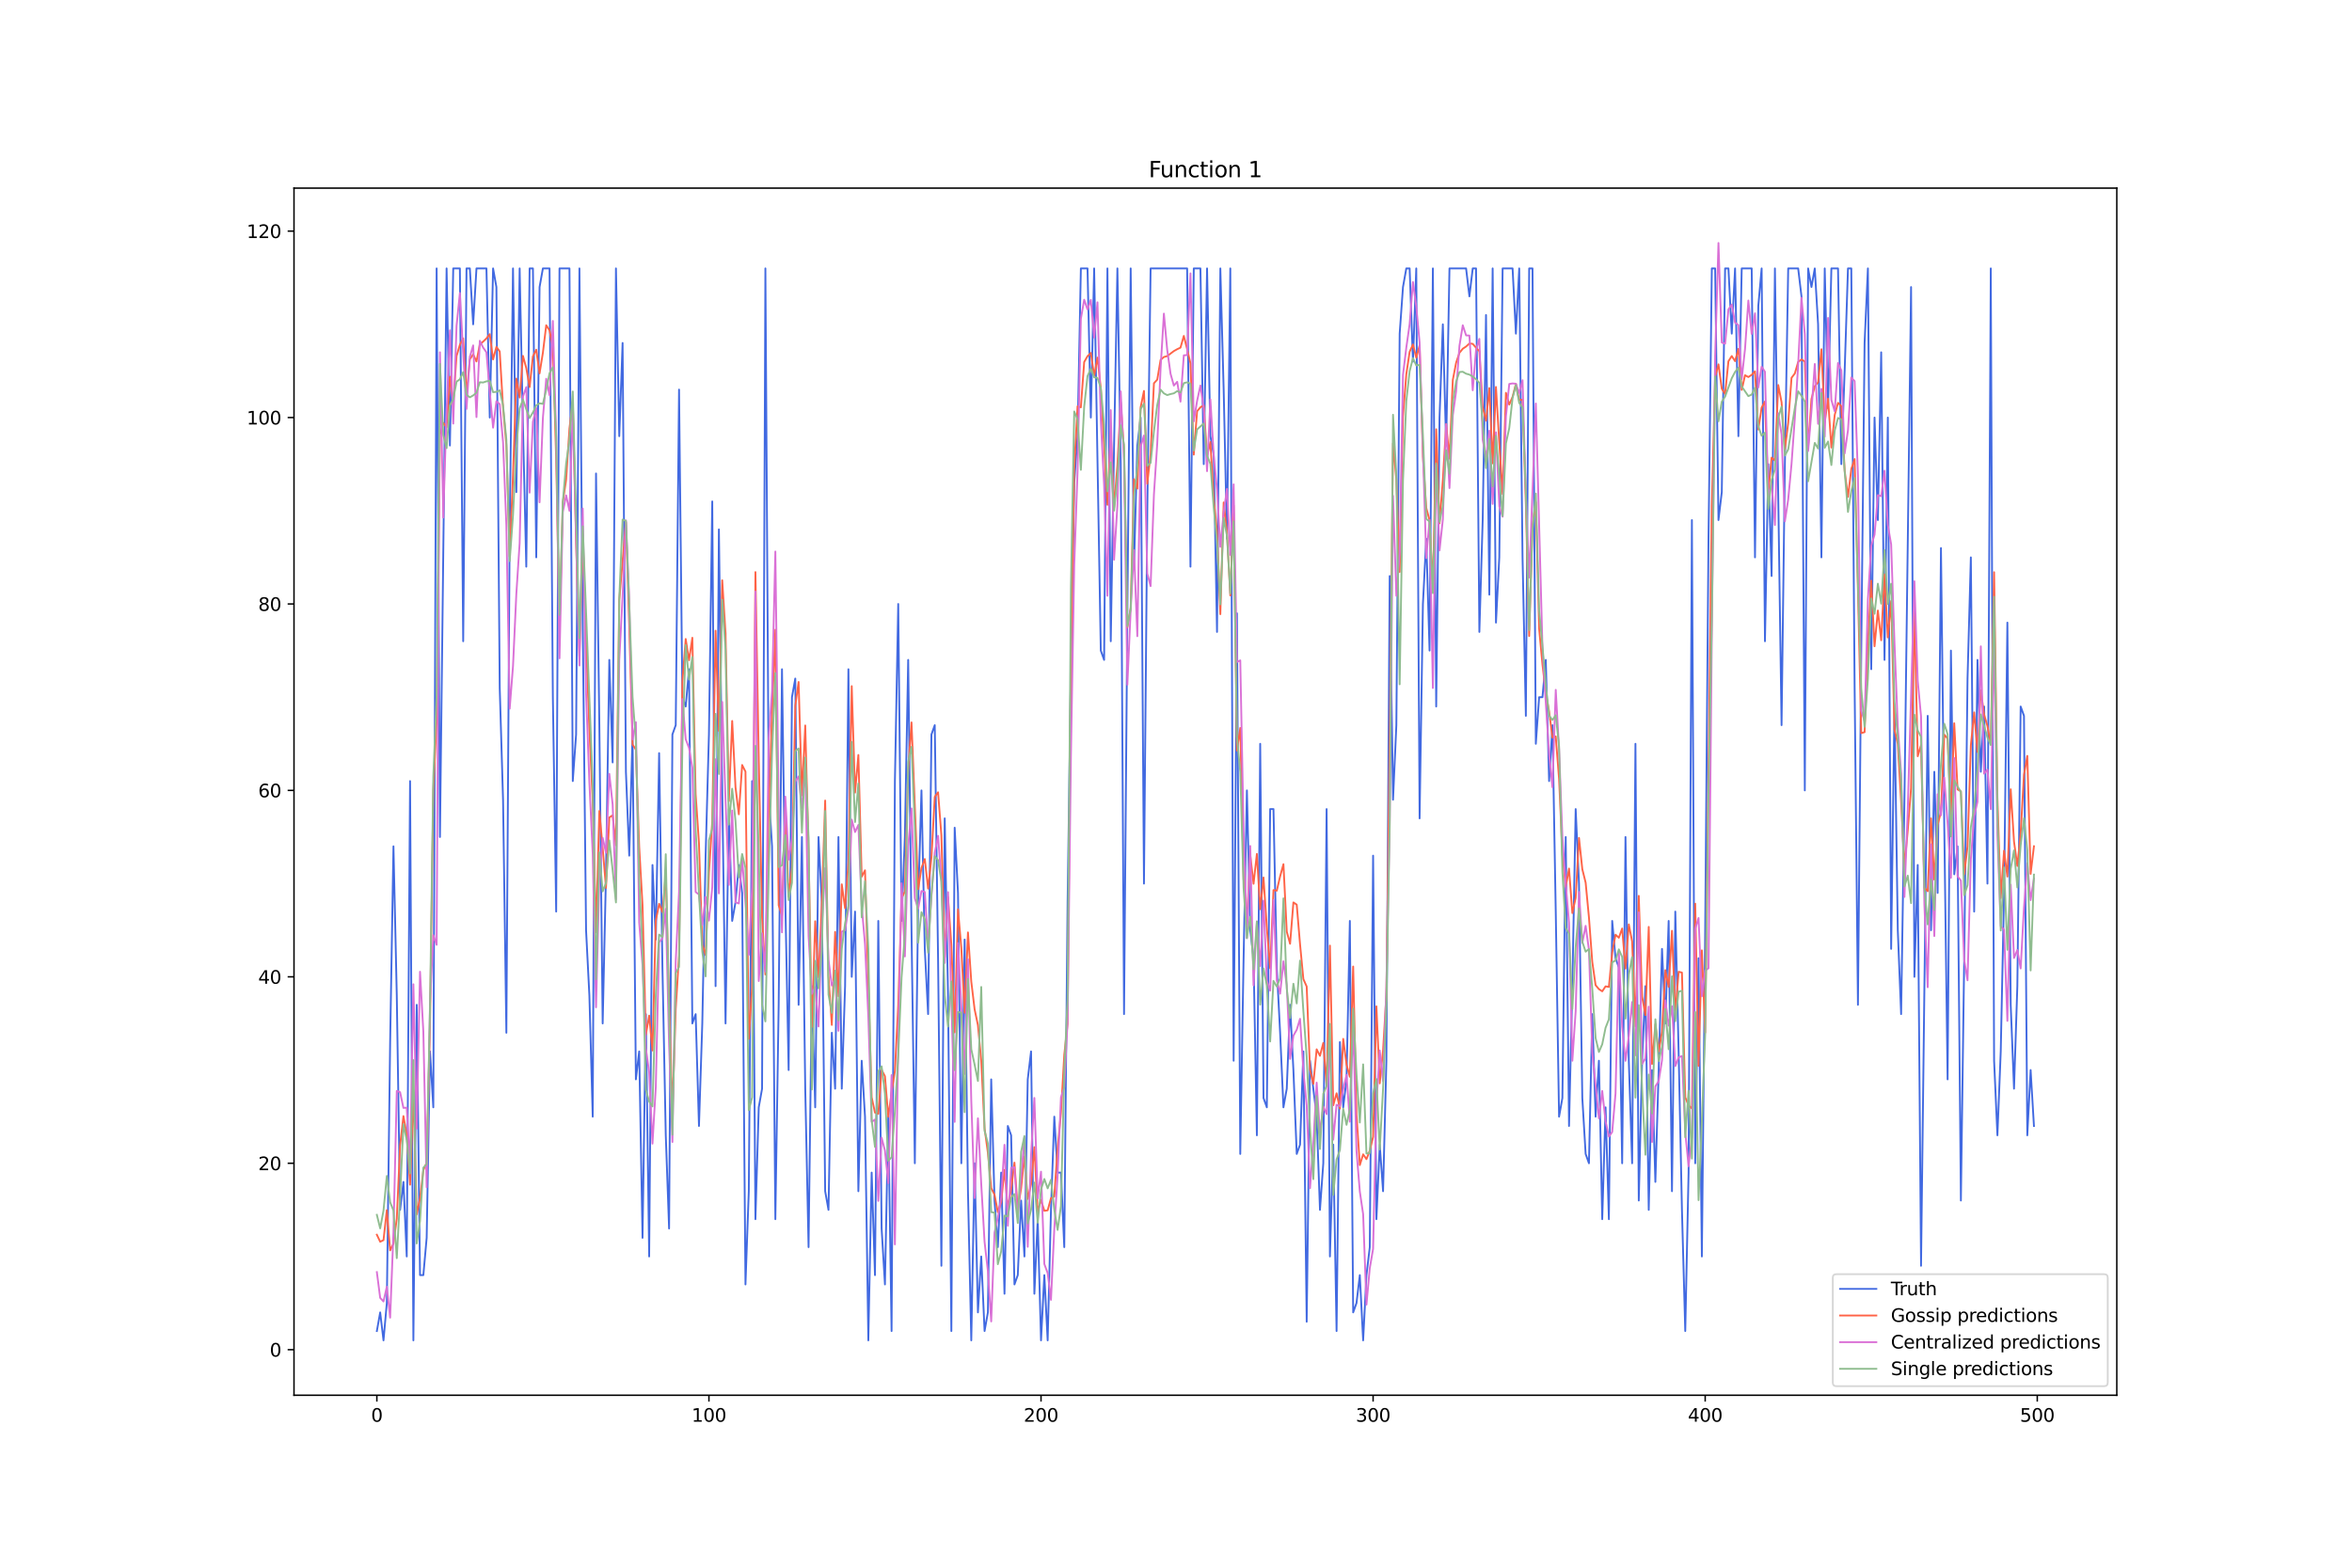 <?xml version="1.0" encoding="utf-8" standalone="no"?>
<!DOCTYPE svg PUBLIC "-//W3C//DTD SVG 1.1//EN"
  "http://www.w3.org/Graphics/SVG/1.1/DTD/svg11.dtd">
<svg xmlns:xlink="http://www.w3.org/1999/xlink" width="1296pt" height="864pt" viewBox="0 0 1296 864" xmlns="http://www.w3.org/2000/svg" version="1.1">
 <defs>
  <style type="text/css">*{stroke-linejoin: round; stroke-linecap: butt}</style>
 </defs>
 <g id="figure_1">
  <g id="patch_1">
   <path d="M 0 864 
L 1296 864 
L 1296 0 
L 0 0 
z
" style="fill: #ffffff"/>
  </g>
  <g id="axes_1">
   <g id="patch_2">
    <path d="M 162 768.96 
L 1166.4 768.96 
L 1166.4 103.68 
L 162 103.68 
z
" style="fill: #ffffff"/>
   </g>
   <g id="matplotlib.axis_1">
    <g id="xtick_1">
     <g id="line2d_1">
      <defs>
       <path id="m70547708a4" d="M 0 0 
L 0 3.5 
" style="stroke: #000000; stroke-width: 0.8"/>
      </defs>
      <g>
       <use xlink:href="#m70547708a4" x="207.655" y="768.96" style="stroke: #000000; stroke-width: 0.8"/>
      </g>
     </g>
     <g id="text_1">
      <!-- 0 -->
      <g transform="translate(204.473 783.558) scale(0.1 -0.1)">
       <defs>
        <path id="DejaVuSans-30" d="M 2034 4250 
Q 1547 4250 1301 3770 
Q 1056 3291 1056 2328 
Q 1056 1369 1301 889 
Q 1547 409 2034 409 
Q 2525 409 2770 889 
Q 3016 1369 3016 2328 
Q 3016 3291 2770 3770 
Q 2525 4250 2034 4250 
z
M 2034 4750 
Q 2819 4750 3233 4129 
Q 3647 3509 3647 2328 
Q 3647 1150 3233 529 
Q 2819 -91 2034 -91 
Q 1250 -91 836 529 
Q 422 1150 422 2328 
Q 422 3509 836 4129 
Q 1250 4750 2034 4750 
z
" transform="scale(0.016)"/>
       </defs>
       <use xlink:href="#DejaVuSans-30"/>
      </g>
     </g>
    </g>
    <g id="xtick_2">
     <g id="line2d_2">
      <g>
       <use xlink:href="#m70547708a4" x="390.639" y="768.96" style="stroke: #000000; stroke-width: 0.8"/>
      </g>
     </g>
     <g id="text_2">
      <!-- 100 -->
      <g transform="translate(381.095 783.558) scale(0.1 -0.1)">
       <defs>
        <path id="DejaVuSans-31" d="M 794 531 
L 1825 531 
L 1825 4091 
L 703 3866 
L 703 4441 
L 1819 4666 
L 2450 4666 
L 2450 531 
L 3481 531 
L 3481 0 
L 794 0 
L 794 531 
z
" transform="scale(0.016)"/>
       </defs>
       <use xlink:href="#DejaVuSans-31"/>
       <use xlink:href="#DejaVuSans-30" x="63.623"/>
       <use xlink:href="#DejaVuSans-30" x="127.246"/>
      </g>
     </g>
    </g>
    <g id="xtick_3">
     <g id="line2d_3">
      <g>
       <use xlink:href="#m70547708a4" x="573.623" y="768.96" style="stroke: #000000; stroke-width: 0.8"/>
      </g>
     </g>
     <g id="text_3">
      <!-- 200 -->
      <g transform="translate(564.079 783.558) scale(0.1 -0.1)">
       <defs>
        <path id="DejaVuSans-32" d="M 1228 531 
L 3431 531 
L 3431 0 
L 469 0 
L 469 531 
Q 828 903 1448 1529 
Q 2069 2156 2228 2338 
Q 2531 2678 2651 2914 
Q 2772 3150 2772 3378 
Q 2772 3750 2511 3984 
Q 2250 4219 1831 4219 
Q 1534 4219 1204 4116 
Q 875 4013 500 3803 
L 500 4441 
Q 881 4594 1212 4672 
Q 1544 4750 1819 4750 
Q 2544 4750 2975 4387 
Q 3406 4025 3406 3419 
Q 3406 3131 3298 2873 
Q 3191 2616 2906 2266 
Q 2828 2175 2409 1742 
Q 1991 1309 1228 531 
z
" transform="scale(0.016)"/>
       </defs>
       <use xlink:href="#DejaVuSans-32"/>
       <use xlink:href="#DejaVuSans-30" x="63.623"/>
       <use xlink:href="#DejaVuSans-30" x="127.246"/>
      </g>
     </g>
    </g>
    <g id="xtick_4">
     <g id="line2d_4">
      <g>
       <use xlink:href="#m70547708a4" x="756.607" y="768.96" style="stroke: #000000; stroke-width: 0.8"/>
      </g>
     </g>
     <g id="text_4">
      <!-- 300 -->
      <g transform="translate(747.063 783.558) scale(0.1 -0.1)">
       <defs>
        <path id="DejaVuSans-33" d="M 2597 2516 
Q 3050 2419 3304 2112 
Q 3559 1806 3559 1356 
Q 3559 666 3084 287 
Q 2609 -91 1734 -91 
Q 1441 -91 1130 -33 
Q 819 25 488 141 
L 488 750 
Q 750 597 1062 519 
Q 1375 441 1716 441 
Q 2309 441 2620 675 
Q 2931 909 2931 1356 
Q 2931 1769 2642 2001 
Q 2353 2234 1838 2234 
L 1294 2234 
L 1294 2753 
L 1863 2753 
Q 2328 2753 2575 2939 
Q 2822 3125 2822 3475 
Q 2822 3834 2567 4026 
Q 2313 4219 1838 4219 
Q 1578 4219 1281 4162 
Q 984 4106 628 3988 
L 628 4550 
Q 988 4650 1302 4700 
Q 1616 4750 1894 4750 
Q 2613 4750 3031 4423 
Q 3450 4097 3450 3541 
Q 3450 3153 3228 2886 
Q 3006 2619 2597 2516 
z
" transform="scale(0.016)"/>
       </defs>
       <use xlink:href="#DejaVuSans-33"/>
       <use xlink:href="#DejaVuSans-30" x="63.623"/>
       <use xlink:href="#DejaVuSans-30" x="127.246"/>
      </g>
     </g>
    </g>
    <g id="xtick_5">
     <g id="line2d_5">
      <g>
       <use xlink:href="#m70547708a4" x="939.591" y="768.96" style="stroke: #000000; stroke-width: 0.8"/>
      </g>
     </g>
     <g id="text_5">
      <!-- 400 -->
      <g transform="translate(930.047 783.558) scale(0.1 -0.1)">
       <defs>
        <path id="DejaVuSans-34" d="M 2419 4116 
L 825 1625 
L 2419 1625 
L 2419 4116 
z
M 2253 4666 
L 3047 4666 
L 3047 1625 
L 3713 1625 
L 3713 1100 
L 3047 1100 
L 3047 0 
L 2419 0 
L 2419 1100 
L 313 1100 
L 313 1709 
L 2253 4666 
z
" transform="scale(0.016)"/>
       </defs>
       <use xlink:href="#DejaVuSans-34"/>
       <use xlink:href="#DejaVuSans-30" x="63.623"/>
       <use xlink:href="#DejaVuSans-30" x="127.246"/>
      </g>
     </g>
    </g>
    <g id="xtick_6">
     <g id="line2d_6">
      <g>
       <use xlink:href="#m70547708a4" x="1122.575" y="768.96" style="stroke: #000000; stroke-width: 0.8"/>
      </g>
     </g>
     <g id="text_6">
      <!-- 500 -->
      <g transform="translate(1113.032 783.558) scale(0.1 -0.1)">
       <defs>
        <path id="DejaVuSans-35" d="M 691 4666 
L 3169 4666 
L 3169 4134 
L 1269 4134 
L 1269 2991 
Q 1406 3038 1543 3061 
Q 1681 3084 1819 3084 
Q 2600 3084 3056 2656 
Q 3513 2228 3513 1497 
Q 3513 744 3044 326 
Q 2575 -91 1722 -91 
Q 1428 -91 1123 -41 
Q 819 9 494 109 
L 494 744 
Q 775 591 1075 516 
Q 1375 441 1709 441 
Q 2250 441 2565 725 
Q 2881 1009 2881 1497 
Q 2881 1984 2565 2268 
Q 2250 2553 1709 2553 
Q 1456 2553 1204 2497 
Q 953 2441 691 2322 
L 691 4666 
z
" transform="scale(0.016)"/>
       </defs>
       <use xlink:href="#DejaVuSans-35"/>
       <use xlink:href="#DejaVuSans-30" x="63.623"/>
       <use xlink:href="#DejaVuSans-30" x="127.246"/>
      </g>
     </g>
    </g>
   </g>
   <g id="matplotlib.axis_2">
    <g id="ytick_1">
     <g id="line2d_7">
      <defs>
       <path id="mb4bf81402f" d="M 0 0 
L -3.5 0 
" style="stroke: #000000; stroke-width: 0.8"/>
      </defs>
      <g>
       <use xlink:href="#mb4bf81402f" x="162" y="743.857" style="stroke: #000000; stroke-width: 0.8"/>
      </g>
     </g>
     <g id="text_7">
      <!-- 0 -->
      <g transform="translate(148.637 747.657) scale(0.1 -0.1)">
       <use xlink:href="#DejaVuSans-30"/>
      </g>
     </g>
    </g>
    <g id="ytick_2">
     <g id="line2d_8">
      <g>
       <use xlink:href="#mb4bf81402f" x="162" y="641.111" style="stroke: #000000; stroke-width: 0.8"/>
      </g>
     </g>
     <g id="text_8">
      <!-- 20 -->
      <g transform="translate(142.275 644.91) scale(0.1 -0.1)">
       <use xlink:href="#DejaVuSans-32"/>
       <use xlink:href="#DejaVuSans-30" x="63.623"/>
      </g>
     </g>
    </g>
    <g id="ytick_3">
     <g id="line2d_9">
      <g>
       <use xlink:href="#mb4bf81402f" x="162" y="538.364" style="stroke: #000000; stroke-width: 0.8"/>
      </g>
     </g>
     <g id="text_9">
      <!-- 40 -->
      <g transform="translate(142.275 542.163) scale(0.1 -0.1)">
       <use xlink:href="#DejaVuSans-34"/>
       <use xlink:href="#DejaVuSans-30" x="63.623"/>
      </g>
     </g>
    </g>
    <g id="ytick_4">
     <g id="line2d_10">
      <g>
       <use xlink:href="#mb4bf81402f" x="162" y="435.617" style="stroke: #000000; stroke-width: 0.8"/>
      </g>
     </g>
     <g id="text_10">
      <!-- 60 -->
      <g transform="translate(142.275 439.416) scale(0.1 -0.1)">
       <defs>
        <path id="DejaVuSans-36" d="M 2113 2584 
Q 1688 2584 1439 2293 
Q 1191 2003 1191 1497 
Q 1191 994 1439 701 
Q 1688 409 2113 409 
Q 2538 409 2786 701 
Q 3034 994 3034 1497 
Q 3034 2003 2786 2293 
Q 2538 2584 2113 2584 
z
M 3366 4563 
L 3366 3988 
Q 3128 4100 2886 4159 
Q 2644 4219 2406 4219 
Q 1781 4219 1451 3797 
Q 1122 3375 1075 2522 
Q 1259 2794 1537 2939 
Q 1816 3084 2150 3084 
Q 2853 3084 3261 2657 
Q 3669 2231 3669 1497 
Q 3669 778 3244 343 
Q 2819 -91 2113 -91 
Q 1303 -91 875 529 
Q 447 1150 447 2328 
Q 447 3434 972 4092 
Q 1497 4750 2381 4750 
Q 2619 4750 2861 4703 
Q 3103 4656 3366 4563 
z
" transform="scale(0.016)"/>
       </defs>
       <use xlink:href="#DejaVuSans-36"/>
       <use xlink:href="#DejaVuSans-30" x="63.623"/>
      </g>
     </g>
    </g>
    <g id="ytick_5">
     <g id="line2d_11">
      <g>
       <use xlink:href="#mb4bf81402f" x="162" y="332.87" style="stroke: #000000; stroke-width: 0.8"/>
      </g>
     </g>
     <g id="text_11">
      <!-- 80 -->
      <g transform="translate(142.275 336.67) scale(0.1 -0.1)">
       <defs>
        <path id="DejaVuSans-38" d="M 2034 2216 
Q 1584 2216 1326 1975 
Q 1069 1734 1069 1313 
Q 1069 891 1326 650 
Q 1584 409 2034 409 
Q 2484 409 2743 651 
Q 3003 894 3003 1313 
Q 3003 1734 2745 1975 
Q 2488 2216 2034 2216 
z
M 1403 2484 
Q 997 2584 770 2862 
Q 544 3141 544 3541 
Q 544 4100 942 4425 
Q 1341 4750 2034 4750 
Q 2731 4750 3128 4425 
Q 3525 4100 3525 3541 
Q 3525 3141 3298 2862 
Q 3072 2584 2669 2484 
Q 3125 2378 3379 2068 
Q 3634 1759 3634 1313 
Q 3634 634 3220 271 
Q 2806 -91 2034 -91 
Q 1263 -91 848 271 
Q 434 634 434 1313 
Q 434 1759 690 2068 
Q 947 2378 1403 2484 
z
M 1172 3481 
Q 1172 3119 1398 2916 
Q 1625 2713 2034 2713 
Q 2441 2713 2670 2916 
Q 2900 3119 2900 3481 
Q 2900 3844 2670 4047 
Q 2441 4250 2034 4250 
Q 1625 4250 1398 4047 
Q 1172 3844 1172 3481 
z
" transform="scale(0.016)"/>
       </defs>
       <use xlink:href="#DejaVuSans-38"/>
       <use xlink:href="#DejaVuSans-30" x="63.623"/>
      </g>
     </g>
    </g>
    <g id="ytick_6">
     <g id="line2d_12">
      <g>
       <use xlink:href="#mb4bf81402f" x="162" y="230.124" style="stroke: #000000; stroke-width: 0.8"/>
      </g>
     </g>
     <g id="text_12">
      <!-- 100 -->
      <g transform="translate(135.912 233.923) scale(0.1 -0.1)">
       <use xlink:href="#DejaVuSans-31"/>
       <use xlink:href="#DejaVuSans-30" x="63.623"/>
       <use xlink:href="#DejaVuSans-30" x="127.246"/>
      </g>
     </g>
    </g>
    <g id="ytick_7">
     <g id="line2d_13">
      <g>
       <use xlink:href="#mb4bf81402f" x="162" y="127.377" style="stroke: #000000; stroke-width: 0.8"/>
      </g>
     </g>
     <g id="text_13">
      <!-- 120 -->
      <g transform="translate(135.912 131.176) scale(0.1 -0.1)">
       <use xlink:href="#DejaVuSans-31"/>
       <use xlink:href="#DejaVuSans-32" x="63.623"/>
       <use xlink:href="#DejaVuSans-30" x="127.246"/>
      </g>
     </g>
    </g>
   </g>
   <g id="line2d_14">
    <path d="M 207.655 733.583 
L 209.484 723.308 
L 211.314 738.72 
L 213.144 718.171 
L 214.974 574.325 
L 216.804 466.441 
L 218.634 548.639 
L 220.463 666.797 
L 222.293 651.385 
L 224.123 692.484 
L 225.953 430.48 
L 227.783 738.72 
L 229.613 553.776 
L 231.442 702.759 
L 233.272 702.759 
L 235.102 682.209 
L 236.932 579.463 
L 238.762 610.287 
L 240.592 147.926 
L 242.422 461.304 
L 246.081 147.926 
L 247.911 245.536 
L 249.741 147.926 
L 253.401 147.926 
L 255.23 353.42 
L 257.06 147.926 
L 258.89 147.926 
L 260.72 178.75 
L 262.55 147.926 
L 268.039 147.926 
L 269.869 230.124 
L 271.699 147.926 
L 273.529 158.201 
L 275.359 379.106 
L 277.189 440.754 
L 279.018 569.188 
L 280.848 291.772 
L 282.678 147.926 
L 284.508 271.222 
L 286.338 147.926 
L 288.168 235.261 
L 289.997 312.321 
L 291.827 147.926 
L 293.657 147.926 
L 295.487 307.184 
L 297.317 158.201 
L 299.147 147.926 
L 302.806 147.926 
L 304.636 384.244 
L 306.466 502.402 
L 308.296 147.926 
L 313.785 147.926 
L 315.615 430.48 
L 317.445 404.793 
L 319.275 147.926 
L 321.105 343.145 
L 322.935 512.677 
L 324.764 548.639 
L 326.594 615.424 
L 328.424 260.948 
L 330.254 399.656 
L 332.084 564.051 
L 333.914 481.853 
L 335.743 363.694 
L 337.573 420.205 
L 339.403 147.926 
L 341.233 240.398 
L 343.063 189.025 
L 344.893 425.342 
L 346.723 471.578 
L 348.552 404.793 
L 350.382 594.875 
L 352.212 579.463 
L 354.042 682.209 
L 355.872 558.913 
L 357.702 692.484 
L 359.531 476.716 
L 361.361 517.814 
L 363.191 415.068 
L 365.021 533.227 
L 366.851 625.699 
L 368.681 677.072 
L 370.51 404.793 
L 372.34 399.656 
L 374.17 214.712 
L 376 384.244 
L 377.83 389.381 
L 379.66 368.832 
L 381.489 564.051 
L 383.319 558.913 
L 385.149 620.561 
L 386.979 564.051 
L 388.809 471.578 
L 390.639 404.793 
L 392.469 276.36 
L 394.298 543.501 
L 396.128 291.772 
L 397.958 435.617 
L 399.788 564.051 
L 401.618 445.892 
L 403.448 507.54 
L 405.277 497.265 
L 407.107 476.716 
L 408.937 492.128 
L 410.767 707.896 
L 412.597 656.523 
L 414.427 430.48 
L 416.256 671.935 
L 418.086 610.287 
L 419.916 600.012 
L 421.746 147.926 
L 423.576 435.617 
L 425.406 466.441 
L 427.236 671.935 
L 429.065 553.776 
L 430.895 368.832 
L 432.725 497.265 
L 434.555 589.737 
L 436.385 384.244 
L 438.215 373.969 
L 440.044 553.776 
L 441.874 461.304 
L 443.704 600.012 
L 445.534 687.347 
L 447.364 543.501 
L 449.194 610.287 
L 451.023 461.304 
L 452.853 497.265 
L 454.683 656.523 
L 456.513 666.797 
L 458.343 569.188 
L 460.173 600.012 
L 462.003 461.304 
L 463.832 600.012 
L 465.662 543.501 
L 467.492 368.832 
L 469.322 538.364 
L 471.152 502.402 
L 472.982 656.523 
L 474.811 584.6 
L 476.641 615.424 
L 478.471 738.72 
L 480.301 646.248 
L 482.131 702.759 
L 483.961 507.54 
L 485.79 677.072 
L 487.62 707.896 
L 489.45 615.424 
L 491.28 733.583 
L 493.11 430.48 
L 494.94 332.87 
L 496.77 507.54 
L 498.599 461.304 
L 500.429 363.694 
L 502.259 512.677 
L 504.089 641.111 
L 505.919 497.265 
L 507.749 435.617 
L 509.578 522.952 
L 511.408 558.913 
L 513.238 404.793 
L 515.068 399.656 
L 516.898 528.089 
L 518.728 697.621 
L 520.557 451.029 
L 522.387 548.639 
L 524.217 733.583 
L 526.047 456.166 
L 527.877 492.128 
L 529.707 641.111 
L 531.536 517.814 
L 533.366 656.523 
L 535.196 738.72 
L 537.026 641.111 
L 538.856 723.308 
L 540.686 692.484 
L 542.516 733.583 
L 544.345 723.308 
L 546.175 594.875 
L 548.005 661.66 
L 549.835 687.347 
L 551.665 646.248 
L 553.495 713.033 
L 555.324 620.561 
L 557.154 625.699 
L 558.984 707.896 
L 560.814 702.759 
L 562.644 661.66 
L 564.474 692.484 
L 566.303 594.875 
L 568.133 579.463 
L 569.963 713.033 
L 571.793 671.935 
L 573.623 738.72 
L 575.453 702.759 
L 577.283 738.72 
L 579.112 666.797 
L 580.942 615.424 
L 582.772 646.248 
L 584.602 646.248 
L 586.432 687.347 
L 588.262 497.265 
L 590.091 368.832 
L 591.921 266.085 
L 593.751 240.398 
L 595.581 147.926 
L 599.241 147.926 
L 601.07 230.124 
L 602.9 147.926 
L 606.56 358.557 
L 608.39 363.694 
L 610.22 147.926 
L 612.05 353.42 
L 613.879 245.536 
L 615.709 147.926 
L 617.539 255.81 
L 619.369 558.913 
L 621.199 338.008 
L 623.029 147.926 
L 624.858 312.321 
L 626.688 245.536 
L 628.518 230.124 
L 630.348 486.99 
L 632.178 281.497 
L 634.008 147.926 
L 654.136 147.926 
L 655.966 312.321 
L 657.796 147.926 
L 661.455 147.926 
L 663.285 255.81 
L 665.115 147.926 
L 666.945 240.398 
L 668.775 250.673 
L 670.604 348.282 
L 672.434 147.926 
L 674.264 214.712 
L 676.094 296.909 
L 677.924 147.926 
L 679.754 584.6 
L 681.583 338.008 
L 683.413 635.973 
L 685.243 528.089 
L 687.073 435.617 
L 688.903 512.677 
L 690.733 528.089 
L 692.563 625.699 
L 694.392 409.93 
L 696.222 605.149 
L 698.052 610.287 
L 699.882 445.892 
L 701.712 445.892 
L 703.542 533.227 
L 705.371 569.188 
L 707.201 610.287 
L 709.031 600.012 
L 710.861 553.776 
L 712.691 589.737 
L 714.521 635.973 
L 716.35 630.836 
L 718.18 579.463 
L 720.01 728.445 
L 721.84 584.6 
L 725.5 615.424 
L 727.33 666.797 
L 729.159 641.111 
L 730.989 445.892 
L 732.819 692.484 
L 734.649 630.836 
L 736.479 733.583 
L 738.309 574.325 
L 740.138 610.287 
L 741.968 594.875 
L 743.798 507.54 
L 745.628 723.308 
L 747.458 718.171 
L 749.288 702.759 
L 751.117 738.72 
L 752.947 702.759 
L 754.777 687.347 
L 756.607 471.578 
L 758.437 671.935 
L 760.267 630.836 
L 762.097 656.523 
L 763.926 584.6 
L 765.756 317.458 
L 767.586 440.754 
L 769.416 399.656 
L 771.246 183.888 
L 773.076 158.201 
L 774.905 147.926 
L 776.735 147.926 
L 778.565 199.3 
L 780.395 147.926 
L 782.225 451.029 
L 784.055 332.87 
L 785.884 296.909 
L 787.714 358.557 
L 789.544 147.926 
L 791.374 389.381 
L 793.204 230.124 
L 795.034 178.75 
L 796.864 245.536 
L 798.693 147.926 
L 807.843 147.926 
L 809.672 163.338 
L 811.502 147.926 
L 813.332 147.926 
L 815.162 348.282 
L 816.992 286.634 
L 818.822 173.613 
L 820.651 327.733 
L 822.481 147.926 
L 824.311 343.145 
L 826.141 307.184 
L 827.971 147.926 
L 833.46 147.926 
L 835.29 183.888 
L 837.12 147.926 
L 838.95 307.184 
L 840.78 394.518 
L 842.61 147.926 
L 844.439 147.926 
L 846.269 409.93 
L 848.099 384.244 
L 849.929 384.244 
L 851.759 363.694 
L 853.589 430.48 
L 855.418 399.656 
L 857.248 502.402 
L 859.078 615.424 
L 860.908 605.149 
L 862.738 461.304 
L 864.568 620.561 
L 866.397 543.501 
L 868.227 445.892 
L 870.057 486.99 
L 871.887 605.149 
L 873.717 635.973 
L 875.547 641.111 
L 877.377 558.913 
L 879.206 615.424 
L 881.036 584.6 
L 882.866 671.935 
L 884.696 610.287 
L 886.526 671.935 
L 888.356 507.54 
L 890.185 528.089 
L 892.015 533.227 
L 893.845 641.111 
L 895.675 461.304 
L 897.505 584.6 
L 899.335 641.111 
L 901.164 409.93 
L 902.994 661.66 
L 904.824 584.6 
L 906.654 543.501 
L 908.484 666.797 
L 910.314 589.737 
L 912.144 651.385 
L 913.973 589.737 
L 915.803 522.952 
L 917.633 564.051 
L 919.463 507.54 
L 921.293 656.523 
L 923.123 502.402 
L 924.952 579.463 
L 926.782 666.797 
L 928.612 733.583 
L 930.442 646.248 
L 932.272 286.634 
L 934.102 641.111 
L 935.931 528.089 
L 937.761 692.484 
L 939.591 512.677 
L 941.421 296.909 
L 943.251 147.926 
L 945.081 147.926 
L 946.911 286.634 
L 948.74 271.222 
L 950.57 147.926 
L 952.4 147.926 
L 954.23 183.888 
L 956.06 147.926 
L 957.89 240.398 
L 959.719 147.926 
L 965.209 147.926 
L 967.039 307.184 
L 968.869 168.476 
L 970.698 147.926 
L 972.528 353.42 
L 974.358 255.81 
L 976.188 317.458 
L 978.018 147.926 
L 981.678 399.656 
L 983.507 255.81 
L 985.337 147.926 
L 990.827 147.926 
L 992.657 163.338 
L 994.486 435.617 
L 996.316 147.926 
L 998.146 158.201 
L 999.976 147.926 
L 1001.806 178.75 
L 1003.636 307.184 
L 1005.465 147.926 
L 1007.295 224.986 
L 1009.125 147.926 
L 1012.785 147.926 
L 1014.615 255.81 
L 1016.444 204.437 
L 1018.274 147.926 
L 1020.104 147.926 
L 1021.934 379.106 
L 1023.764 553.776 
L 1025.594 358.557 
L 1027.424 189.025 
L 1029.253 147.926 
L 1031.083 368.832 
L 1032.913 230.124 
L 1034.743 286.634 
L 1036.573 194.162 
L 1038.403 363.694 
L 1040.232 230.124 
L 1042.062 522.952 
L 1043.892 389.381 
L 1045.722 512.677 
L 1047.552 558.913 
L 1049.382 440.754 
L 1053.041 158.201 
L 1054.871 538.364 
L 1056.701 476.716 
L 1058.531 697.621 
L 1062.191 394.518 
L 1064.02 512.677 
L 1065.85 425.342 
L 1067.68 492.128 
L 1069.51 302.046 
L 1071.34 456.166 
L 1073.17 594.875 
L 1074.999 358.557 
L 1076.829 481.853 
L 1078.659 466.441 
L 1080.489 661.66 
L 1082.319 528.089 
L 1084.149 373.969 
L 1085.978 307.184 
L 1087.808 502.402 
L 1089.638 363.694 
L 1091.468 425.342 
L 1093.298 389.381 
L 1095.128 486.99 
L 1096.958 147.926 
L 1098.787 584.6 
L 1100.617 625.699 
L 1102.447 579.463 
L 1104.277 492.128 
L 1106.107 343.145 
L 1107.937 553.776 
L 1109.766 600.012 
L 1111.596 543.501 
L 1113.426 389.381 
L 1115.256 394.518 
L 1117.086 625.699 
L 1118.916 589.737 
L 1120.745 620.561 
L 1120.745 620.561 
" clip-path="url(#p62d1fee330)" style="fill: none; stroke: #4169e1; stroke-linecap: square"/>
   </g>
   <g id="line2d_15">
    <path d="M 207.655 680.494 
L 209.484 684.359 
L 211.314 683.478 
L 213.144 666.93 
L 214.974 689.127 
L 216.804 685.334 
L 218.634 671.712 
L 220.463 631.374 
L 222.293 615.109 
L 224.123 625.278 
L 225.953 652.936 
L 227.783 602.167 
L 229.613 669.31 
L 231.442 660.446 
L 233.272 644.954 
L 235.102 640.699 
L 236.932 564.935 
L 238.762 435.072 
L 240.592 397.504 
L 242.422 239.453 
L 244.251 233.039 
L 246.081 235.504 
L 247.911 207.622 
L 249.741 222.649 
L 251.571 196.22 
L 253.401 190.023 
L 255.23 186.483 
L 257.06 217.601 
L 258.89 198.013 
L 260.72 195.303 
L 262.55 199.234 
L 264.38 189.787 
L 266.209 188.275 
L 268.039 186.502 
L 269.869 184.169 
L 271.699 198.077 
L 273.529 191.182 
L 275.359 193.704 
L 277.189 224.568 
L 279.018 245.176 
L 280.848 306.712 
L 282.678 262.051 
L 284.508 208.655 
L 286.338 219.096 
L 288.168 196.135 
L 289.997 202.89 
L 291.827 213.332 
L 293.657 196.354 
L 295.487 192.74 
L 297.317 205.798 
L 299.147 194.39 
L 300.976 179.264 
L 302.806 182.072 
L 304.636 191.45 
L 306.466 253.153 
L 308.296 345.282 
L 310.126 276.914 
L 311.956 264.275 
L 313.785 236.095 
L 315.615 221.291 
L 317.445 299.079 
L 319.275 361.658 
L 321.105 294.53 
L 322.935 352.824 
L 324.764 402.752 
L 326.594 441.438 
L 328.424 513.812 
L 330.254 446.937 
L 332.084 467.288 
L 333.914 489.324 
L 335.743 450.528 
L 337.573 449.338 
L 339.403 465.883 
L 341.233 330.53 
L 344.893 287.915 
L 346.723 344.273 
L 348.552 410.32 
L 350.382 413.158 
L 352.212 466.763 
L 354.042 498.908 
L 355.872 570.314 
L 357.702 559.735 
L 359.531 578.965 
L 361.361 507.483 
L 363.191 498.103 
L 365.021 502.727 
L 366.851 481.631 
L 368.681 550.284 
L 370.51 612.945 
L 372.34 556.185 
L 374.17 526.403 
L 376 375.905 
L 377.83 352.153 
L 379.66 363.894 
L 381.489 351.496 
L 383.319 437.682 
L 385.149 464.768 
L 386.979 520.663 
L 388.809 526.376 
L 390.639 480.962 
L 392.469 452.634 
L 394.298 347.593 
L 396.128 402.855 
L 397.958 319.819 
L 399.788 349.118 
L 401.618 441.562 
L 403.448 397.345 
L 405.277 433.869 
L 407.107 448.795 
L 408.937 421.609 
L 410.767 425.256 
L 412.597 572.584 
L 414.427 544.093 
L 416.256 315.291 
L 418.086 418.434 
L 419.916 505.21 
L 421.746 537.102 
L 423.576 447.733 
L 425.406 393.561 
L 427.236 347.046 
L 429.065 498.969 
L 430.895 504.507 
L 432.725 445.019 
L 434.555 494.105 
L 436.385 477.972 
L 438.215 388.941 
L 440.044 375.861 
L 441.874 438.465 
L 443.704 399.824 
L 445.534 467.894 
L 447.364 566.014 
L 449.194 507.721 
L 451.023 538.688 
L 452.853 497.811 
L 454.683 441.214 
L 456.513 537.867 
L 458.343 564.876 
L 460.173 513.609 
L 462.003 549.056 
L 463.832 487.37 
L 465.662 500.557 
L 467.492 475.029 
L 469.322 378.142 
L 471.152 436.841 
L 472.982 416.094 
L 474.811 483.192 
L 476.641 479.65 
L 480.301 604.742 
L 482.131 613.206 
L 483.961 613.88 
L 485.79 589.661 
L 487.62 593.135 
L 489.45 615.468 
L 491.28 602.282 
L 493.11 590.248 
L 494.94 554.174 
L 496.77 495.032 
L 498.599 491.358 
L 500.429 424.351 
L 502.259 398.145 
L 505.919 490.07 
L 507.749 478.328 
L 509.578 473.436 
L 511.408 489.739 
L 513.238 472.682 
L 515.068 439.156 
L 516.898 436.657 
L 518.728 460.469 
L 520.557 527.645 
L 522.387 494.482 
L 524.217 520.694 
L 526.047 568.979 
L 527.877 501.17 
L 529.707 522.558 
L 531.536 558.175 
L 533.366 513.885 
L 535.196 540.948 
L 537.026 556.248 
L 538.856 564.979 
L 540.686 584.455 
L 542.516 621.838 
L 544.345 635.364 
L 546.175 654.838 
L 548.005 658.416 
L 549.835 668.085 
L 551.665 662.515 
L 553.495 644.758 
L 555.324 665.88 
L 557.154 655.472 
L 558.984 640.763 
L 560.814 666.829 
L 562.644 655.028 
L 564.474 637.339 
L 566.303 660.798 
L 568.133 652.766 
L 569.963 632.221 
L 571.793 667.893 
L 573.623 661.305 
L 575.453 667.321 
L 577.283 667.048 
L 579.112 660.351 
L 580.942 659.455 
L 582.772 632.617 
L 584.602 613.494 
L 586.432 581.333 
L 588.262 564.116 
L 590.091 362.907 
L 591.921 258.203 
L 593.751 223.915 
L 595.581 224.504 
L 597.411 199.508 
L 599.241 196.305 
L 601.07 194.497 
L 602.9 207.086 
L 604.73 197.086 
L 606.56 213.924 
L 610.22 278.241 
L 612.05 238.236 
L 613.879 279.66 
L 615.709 256.35 
L 617.539 221.762 
L 619.369 248.628 
L 621.199 345.729 
L 623.029 334.907 
L 624.858 264.105 
L 626.688 269.311 
L 628.518 224.451 
L 630.348 215.448 
L 632.178 266.619 
L 634.008 250.16 
L 635.837 211.229 
L 637.667 209.222 
L 639.497 198.355 
L 641.327 196.762 
L 643.157 196.255 
L 646.817 193.488 
L 648.646 192.453 
L 650.476 191.598 
L 652.306 185.13 
L 654.136 192.361 
L 655.966 200.234 
L 657.796 250.553 
L 659.625 226.64 
L 661.455 224.449 
L 663.285 223.409 
L 665.115 251.38 
L 666.945 243.574 
L 668.775 274.955 
L 670.604 292.851 
L 672.434 338.494 
L 674.264 276.905 
L 676.094 293.557 
L 677.924 328.165 
L 679.754 278.579 
L 681.583 413.642 
L 683.413 401.195 
L 685.243 484.464 
L 687.073 508.449 
L 688.903 471.173 
L 690.733 487.076 
L 692.563 470.611 
L 694.392 501.104 
L 696.222 483.607 
L 698.052 511.335 
L 699.882 533.654 
L 701.712 490.532 
L 703.542 490.882 
L 705.371 482.95 
L 707.201 476.286 
L 709.031 513.41 
L 710.861 520.142 
L 712.691 497.347 
L 714.521 498.574 
L 716.35 520.425 
L 718.18 539.591 
L 720.01 543.713 
L 721.84 589.43 
L 723.67 597.356 
L 725.5 578.305 
L 727.33 581.889 
L 729.159 574.788 
L 730.989 598.429 
L 732.819 521.149 
L 734.649 609.157 
L 736.479 602.536 
L 738.309 610.986 
L 740.138 572.554 
L 741.968 586.767 
L 743.798 593.46 
L 745.628 532.689 
L 747.458 614.31 
L 749.288 642.12 
L 751.117 636.182 
L 752.947 638.853 
L 754.777 634.119 
L 756.607 626.592 
L 758.437 554.614 
L 760.267 597.078 
L 762.097 578.762 
L 763.926 548.169 
L 765.756 408.503 
L 767.586 244.378 
L 769.416 264.138 
L 771.246 315.219 
L 773.076 229.586 
L 774.905 206.217 
L 776.735 193.878 
L 778.565 189.84 
L 780.395 197.121 
L 782.225 190.334 
L 784.055 251.682 
L 785.884 279.87 
L 787.714 286.712 
L 789.544 324.255 
L 791.374 236.595 
L 793.204 288.449 
L 795.034 264.688 
L 796.864 233.726 
L 798.693 252.75 
L 800.523 209.406 
L 802.353 199.892 
L 804.183 194.471 
L 806.013 192.199 
L 807.843 190.977 
L 809.672 189.318 
L 811.502 189.491 
L 813.332 191.649 
L 815.162 193.597 
L 816.992 224.333 
L 818.822 231.857 
L 820.651 213.862 
L 822.481 255.37 
L 824.311 213.264 
L 826.141 244.167 
L 827.971 272.31 
L 829.801 216.483 
L 831.63 222.984 
L 833.46 218.679 
L 835.29 211.571 
L 837.12 220.498 
L 838.95 220.312 
L 840.78 278.198 
L 842.61 350.544 
L 844.439 289.033 
L 846.269 276.785 
L 848.099 346.592 
L 849.929 366.26 
L 851.759 382.061 
L 853.589 392.083 
L 855.418 406.524 
L 857.248 405.852 
L 859.078 429.284 
L 860.908 470.746 
L 862.738 488.701 
L 864.568 478.675 
L 866.397 503.215 
L 868.227 494.895 
L 870.057 461.786 
L 871.887 479.032 
L 873.717 486.444 
L 875.547 505.647 
L 877.377 530.135 
L 879.206 542.955 
L 881.036 545.138 
L 882.866 546.352 
L 884.696 543.606 
L 886.526 543.935 
L 888.356 524.963 
L 890.185 515.126 
L 892.015 516.825 
L 893.845 511.721 
L 895.675 533.806 
L 897.505 509.462 
L 899.335 518.821 
L 901.164 565.645 
L 902.994 493.724 
L 904.824 549.257 
L 906.654 559.464 
L 908.484 510.842 
L 910.314 586.407 
L 912.144 564.478 
L 913.973 579.486 
L 915.803 568.736 
L 917.633 534.672 
L 919.463 543.932 
L 921.293 512.981 
L 923.123 558.793 
L 924.952 535.567 
L 926.782 536.017 
L 928.612 604.765 
L 930.442 609.25 
L 932.272 610.946 
L 934.102 498.033 
L 935.931 587.472 
L 937.761 523.768 
L 939.591 569.106 
L 943.251 278.598 
L 945.081 207.719 
L 946.911 200.793 
L 948.74 214.272 
L 950.57 217.148 
L 952.4 199.095 
L 954.23 196.222 
L 956.06 199.054 
L 957.89 192.266 
L 959.719 214.916 
L 961.549 206.794 
L 963.379 207.808 
L 965.209 206.592 
L 967.039 204.644 
L 968.869 236.741 
L 970.698 224.631 
L 972.528 221.298 
L 974.358 271.781 
L 976.188 252.203 
L 978.018 253.815 
L 979.848 212.194 
L 981.678 221.676 
L 983.507 247.9 
L 985.337 232.965 
L 987.167 208.228 
L 988.997 205.813 
L 990.827 199.466 
L 992.657 198.102 
L 994.486 199.255 
L 996.316 246.55 
L 998.146 219.921 
L 999.976 212.84 
L 1001.806 210.772 
L 1003.636 192.474 
L 1005.465 232.861 
L 1007.295 219.716 
L 1009.125 246.689 
L 1010.955 228.719 
L 1012.785 222.02 
L 1014.615 223.821 
L 1016.444 259.43 
L 1018.274 273.839 
L 1020.104 258.474 
L 1021.934 252.996 
L 1023.764 324.98 
L 1025.594 404.045 
L 1027.424 403.52 
L 1029.253 354.928 
L 1031.083 320.045 
L 1032.913 356.181 
L 1034.743 336.486 
L 1036.573 352.87 
L 1038.403 316.507 
L 1040.232 351.32 
L 1042.062 331.247 
L 1043.892 402.068 
L 1045.722 410.011 
L 1047.552 441.866 
L 1049.382 477.823 
L 1051.211 457.694 
L 1053.041 434.313 
L 1054.871 336.459 
L 1056.701 416.79 
L 1058.531 410.653 
L 1060.361 489.267 
L 1062.191 491.196 
L 1064.02 450.996 
L 1065.85 484.787 
L 1067.68 454.585 
L 1069.51 447.456 
L 1071.34 404.858 
L 1073.17 407.085 
L 1074.999 450.101 
L 1076.829 398.614 
L 1078.659 435.088 
L 1080.489 436.145 
L 1082.319 481.915 
L 1084.149 466.475 
L 1085.978 410.788 
L 1087.808 392.601 
L 1089.638 414.469 
L 1091.468 380.438 
L 1093.298 393.936 
L 1095.128 400.11 
L 1096.958 410.293 
L 1098.787 315.368 
L 1100.617 439.531 
L 1102.447 494.971 
L 1104.277 468.865 
L 1106.107 483.132 
L 1107.937 435.005 
L 1109.766 463.852 
L 1111.596 477.267 
L 1113.426 459.154 
L 1115.256 426.973 
L 1117.086 416.586 
L 1118.916 481.632 
L 1120.745 466.395 
L 1120.745 466.395 
" clip-path="url(#p62d1fee330)" style="fill: none; stroke: #ff6347; stroke-linecap: square"/>
   </g>
   <g id="line2d_16">
    <path d="M 207.655 701.087 
L 209.484 715.284 
L 211.314 717.294 
L 213.144 709.155 
L 214.974 726.21 
L 216.804 679.148 
L 218.634 601.236 
L 220.463 601.933 
L 222.293 610.602 
L 224.123 610.468 
L 225.953 642.166 
L 227.783 542.458 
L 229.613 622.04 
L 231.442 535.548 
L 233.272 568.582 
L 235.102 654.335 
L 236.932 553.358 
L 238.762 515.374 
L 240.592 520.719 
L 242.422 194.135 
L 244.251 285.216 
L 246.081 226.185 
L 247.911 182.031 
L 249.741 233.463 
L 251.571 179.599 
L 253.401 161.484 
L 255.23 194.928 
L 257.06 225.397 
L 258.89 196.685 
L 260.72 190.352 
L 262.55 229.868 
L 264.38 187.794 
L 266.209 191.534 
L 268.039 194.181 
L 269.869 216.011 
L 271.699 235.709 
L 273.529 221.145 
L 275.359 222.747 
L 277.189 243.799 
L 279.018 289.513 
L 280.848 390.584 
L 282.678 367.163 
L 284.508 327.37 
L 286.338 299.268 
L 288.168 218.507 
L 289.997 213.345 
L 291.827 271.517 
L 293.657 232.43 
L 295.487 224.82 
L 297.317 276.842 
L 299.147 230.344 
L 300.976 208.751 
L 302.806 217.825 
L 304.636 176.865 
L 306.466 240.374 
L 308.296 362.821 
L 310.126 282.241 
L 311.956 273.007 
L 313.785 281.529 
L 315.615 226.104 
L 319.275 366.794 
L 321.105 280.29 
L 322.935 382.06 
L 324.764 431.146 
L 326.594 470.41 
L 328.424 555.156 
L 330.254 484.518 
L 332.084 461.787 
L 333.914 469.98 
L 335.743 426.474 
L 337.573 443.3 
L 339.403 495.653 
L 341.233 363.558 
L 343.063 328.768 
L 344.893 286.811 
L 346.723 330.535 
L 348.552 407.481 
L 350.382 398.027 
L 352.212 508.493 
L 354.042 531.781 
L 355.872 577.597 
L 357.702 591.06 
L 359.531 630.299 
L 361.361 598.954 
L 363.191 519.334 
L 365.021 517.168 
L 366.851 500.905 
L 368.681 575.651 
L 370.51 629.397 
L 372.34 529.699 
L 374.17 491.612 
L 376 385.278 
L 377.83 407.375 
L 379.66 412.206 
L 381.489 423.1 
L 383.319 491.612 
L 385.149 493.007 
L 386.979 509.645 
L 388.809 494.333 
L 390.639 507.388 
L 392.469 489.039 
L 394.298 418.442 
L 396.128 492.386 
L 397.958 386.855 
L 399.788 441.086 
L 401.618 487.711 
L 403.448 446.695 
L 405.277 497.305 
L 407.107 497.93 
L 408.937 472.98 
L 410.767 497.574 
L 412.597 526.248 
L 414.427 489.202 
L 416.256 325.994 
L 418.086 540.69 
L 419.916 514.363 
L 421.746 535.547 
L 423.576 406.892 
L 425.406 380.929 
L 427.236 303.966 
L 429.065 444.912 
L 430.895 513.847 
L 432.725 439.044 
L 434.555 473.768 
L 436.385 462.361 
L 438.215 430.696 
L 440.044 427.891 
L 441.874 445.276 
L 443.704 422.653 
L 445.534 515.827 
L 447.364 547.789 
L 449.194 544.037 
L 451.023 565.731 
L 452.853 510.796 
L 454.683 478.371 
L 456.513 528.96 
L 458.343 543.169 
L 460.173 539.391 
L 462.003 568.117 
L 463.832 513.458 
L 465.662 512.652 
L 467.492 500.832 
L 469.322 451.711 
L 471.152 458.567 
L 472.982 454.614 
L 474.811 499.239 
L 476.641 520.37 
L 478.471 560.447 
L 480.301 618.347 
L 482.131 617 
L 483.961 661.87 
L 485.79 627.011 
L 487.62 634.108 
L 489.45 652.092 
L 491.28 592.506 
L 493.11 685.818 
L 494.94 576.329 
L 496.77 486.78 
L 498.599 527.132 
L 500.429 466.382 
L 502.259 445.559 
L 504.089 495.049 
L 505.919 500.823 
L 507.749 491.059 
L 509.578 491.587 
L 511.408 521.508 
L 513.238 493.997 
L 515.068 469.983 
L 516.898 460.634 
L 518.728 485.421 
L 520.557 530.747 
L 522.387 491.691 
L 524.217 550.815 
L 526.047 618.301 
L 527.877 519.717 
L 529.707 554.372 
L 531.536 591.918 
L 533.366 528.654 
L 535.196 606.6 
L 537.026 660.297 
L 538.856 616.331 
L 540.686 652.679 
L 542.516 684.423 
L 544.345 700.538 
L 546.175 728.282 
L 548.005 679.268 
L 549.835 671.187 
L 551.665 659.966 
L 553.495 630.944 
L 555.324 675.55 
L 557.154 643.64 
L 558.984 643.339 
L 560.814 670.802 
L 564.474 626.935 
L 566.303 687.167 
L 568.133 636.617 
L 569.963 605.108 
L 571.793 660.401 
L 573.623 645.741 
L 575.453 696.629 
L 577.283 701.634 
L 579.112 716.39 
L 580.942 677.334 
L 582.772 647.322 
L 584.602 604.875 
L 586.432 599.196 
L 588.262 562.635 
L 590.091 416.786 
L 591.921 311.233 
L 593.751 259.987 
L 595.581 175.738 
L 597.411 165.186 
L 599.241 170.491 
L 601.07 165.272 
L 602.9 186.089 
L 604.73 166.603 
L 606.56 231.339 
L 608.39 267.573 
L 610.22 328.367 
L 612.05 226.037 
L 613.879 308.483 
L 615.709 278.84 
L 617.539 215.694 
L 619.369 254.106 
L 621.199 377.383 
L 623.029 336.065 
L 624.858 303.151 
L 626.688 350.636 
L 628.518 246.146 
L 630.348 240.008 
L 632.178 316.114 
L 634.008 323.017 
L 635.837 272.46 
L 637.667 244.446 
L 639.497 203.226 
L 641.327 172.842 
L 643.157 192.767 
L 644.987 205.964 
L 646.817 212.516 
L 648.646 210.424 
L 650.476 221.356 
L 652.306 195.823 
L 654.136 195.685 
L 655.966 150.642 
L 657.796 232.237 
L 659.625 220.954 
L 661.455 212.456 
L 663.285 225.301 
L 665.115 259.684 
L 666.945 220.115 
L 668.775 250.717 
L 670.604 269.919 
L 672.434 301.378 
L 674.264 282.287 
L 676.094 269.437 
L 677.924 305.81 
L 679.754 266.937 
L 681.583 364.865 
L 683.413 363.958 
L 685.243 457.777 
L 687.073 517.031 
L 688.903 466.223 
L 690.733 543.072 
L 692.563 507.766 
L 694.392 532.411 
L 696.222 496.353 
L 698.052 540.55 
L 699.882 545.993 
L 701.712 495.993 
L 703.542 540.155 
L 705.371 547.669 
L 707.201 529.803 
L 709.031 542.969 
L 710.861 583.61 
L 712.691 570.791 
L 714.521 567.541 
L 716.35 561.499 
L 718.18 590.034 
L 720.01 609.34 
L 721.84 654.842 
L 723.67 630.133 
L 725.5 596.673 
L 727.33 624.271 
L 729.159 609.829 
L 730.989 614.026 
L 732.819 575.539 
L 734.649 628.14 
L 736.479 608.872 
L 738.309 609.657 
L 740.138 600.451 
L 741.968 592.401 
L 743.798 618.222 
L 745.628 563.765 
L 747.458 634.244 
L 749.288 656.7 
L 751.117 669.195 
L 752.947 719.026 
L 754.777 698.944 
L 756.607 688.306 
L 758.437 608.32 
L 760.267 578.923 
L 762.097 595.902 
L 763.926 543.453 
L 765.756 452.134 
L 767.586 273.246 
L 769.416 328.366 
L 771.246 304.902 
L 773.076 206.632 
L 774.905 191.565 
L 776.735 178.668 
L 778.565 155.45 
L 780.395 168.924 
L 782.225 188.768 
L 785.884 307.619 
L 787.714 286.464 
L 789.544 379.198 
L 791.374 256.345 
L 793.204 303.356 
L 795.034 286.335 
L 796.864 233.836 
L 798.693 269.005 
L 800.523 228.918 
L 802.353 215.583 
L 804.183 190.636 
L 806.013 179.274 
L 807.843 184.835 
L 809.672 184.939 
L 811.502 215.091 
L 813.332 192.829 
L 815.162 186.755 
L 816.992 242.419 
L 818.822 251.88 
L 820.651 237.366 
L 822.481 277.747 
L 824.311 238.227 
L 826.141 279.114 
L 827.971 284.769 
L 829.801 229.523 
L 831.63 211.612 
L 833.46 211.319 
L 835.29 211.501 
L 837.12 216.646 
L 838.95 209.55 
L 840.78 272.011 
L 842.61 318.294 
L 846.269 222.378 
L 849.929 356.57 
L 851.759 387.505 
L 853.589 415.457 
L 855.418 433.857 
L 857.248 380.188 
L 859.078 412.874 
L 860.908 461.021 
L 862.738 486.967 
L 864.568 508.711 
L 866.397 584.62 
L 868.227 557.338 
L 870.057 491.607 
L 871.887 519.645 
L 873.717 510.257 
L 875.547 523.468 
L 877.377 580.085 
L 881.036 616.328 
L 882.866 601.255 
L 884.696 618.03 
L 886.526 626.418 
L 888.356 623.869 
L 890.185 602.664 
L 892.015 524.798 
L 893.845 565.755 
L 895.675 584.655 
L 897.505 570.944 
L 899.335 552.251 
L 901.164 581.6 
L 902.994 502.853 
L 904.824 586.356 
L 906.654 583.346 
L 908.484 554.805 
L 910.314 629.388 
L 912.144 598.718 
L 913.973 595.854 
L 915.803 584.324 
L 917.633 551.304 
L 919.463 565.3 
L 921.293 554.547 
L 923.123 587.557 
L 924.952 582.782 
L 926.782 581.99 
L 928.612 624.109 
L 930.442 642.763 
L 932.272 626.525 
L 934.102 511.928 
L 935.931 505.927 
L 937.761 549.089 
L 939.591 534.818 
L 941.421 533.641 
L 943.251 348.06 
L 945.081 196.165 
L 946.911 133.92 
L 948.74 188.775 
L 950.57 189.457 
L 952.4 170.547 
L 954.23 167.852 
L 956.06 177.809 
L 957.89 179.142 
L 959.719 208.93 
L 961.549 192.28 
L 963.379 165.617 
L 965.209 184.022 
L 967.039 172.68 
L 968.869 213.57 
L 970.698 202.097 
L 972.528 204.91 
L 974.358 274.035 
L 976.188 266.384 
L 978.018 289.363 
L 979.848 227.776 
L 981.678 239.46 
L 983.507 287.333 
L 985.337 275.295 
L 987.167 255.661 
L 988.997 230.239 
L 990.827 201.003 
L 992.657 164.127 
L 994.486 184.153 
L 996.316 248.6 
L 998.146 226.65 
L 999.976 200.583 
L 1001.806 233.619 
L 1003.636 214.315 
L 1005.465 240.648 
L 1007.295 175.229 
L 1009.125 220.43 
L 1010.955 226.689 
L 1012.785 200.064 
L 1014.615 204.153 
L 1016.444 249.913 
L 1018.274 237.163 
L 1020.104 208.056 
L 1021.934 210.039 
L 1023.764 262.242 
L 1025.594 391.745 
L 1027.424 397.423 
L 1029.253 330.279 
L 1031.083 300.758 
L 1032.913 294.7 
L 1034.743 272.89 
L 1036.573 273.474 
L 1038.403 259.411 
L 1040.232 289.355 
L 1042.062 300.004 
L 1043.892 354.168 
L 1045.722 400.36 
L 1047.552 426.27 
L 1049.382 494.347 
L 1051.211 446.224 
L 1054.871 320.353 
L 1056.701 375.199 
L 1058.531 394.814 
L 1060.361 498.277 
L 1062.191 544.096 
L 1064.02 465.332 
L 1065.85 515.897 
L 1067.68 437.737 
L 1069.51 449.374 
L 1071.34 428.553 
L 1073.17 453.795 
L 1074.999 483.806 
L 1076.829 417.803 
L 1078.659 482.965 
L 1080.489 485.298 
L 1082.319 529.016 
L 1084.149 540.284 
L 1085.978 473.611 
L 1087.808 449.877 
L 1089.638 441.943 
L 1091.468 356.228 
L 1093.298 426.415 
L 1095.128 424.169 
L 1096.958 445.962 
L 1098.787 351.432 
L 1100.617 460.465 
L 1102.447 510.492 
L 1104.277 512.372 
L 1106.107 562.64 
L 1107.937 487.538 
L 1109.766 527.96 
L 1111.596 523.617 
L 1113.426 533.754 
L 1115.256 500.152 
L 1117.086 475.764 
L 1118.916 496.098 
L 1120.745 484.189 
L 1120.745 484.189 
" clip-path="url(#p62d1fee330)" style="fill: none; stroke: #da70d6; stroke-linecap: square"/>
   </g>
   <g id="line2d_17">
    <path d="M 207.655 669.519 
L 209.484 676.992 
L 211.314 667.24 
L 213.144 648.096 
L 214.974 662.614 
L 216.804 667.097 
L 218.634 693.413 
L 220.463 659.357 
L 222.293 619.6 
L 224.123 628.415 
L 225.953 646.68 
L 227.783 584.257 
L 229.613 685.328 
L 231.442 672.995 
L 233.272 643.533 
L 235.102 641.636 
L 236.932 555.695 
L 238.762 428.116 
L 240.592 382.81 
L 242.422 200.556 
L 244.251 239.728 
L 246.081 246.972 
L 247.911 223.424 
L 249.741 220.017 
L 251.571 210.36 
L 253.401 208.994 
L 255.23 205.097 
L 257.06 217.57 
L 258.89 218.984 
L 260.72 217.924 
L 262.55 216.412 
L 264.38 210.665 
L 266.209 210.802 
L 268.039 210.175 
L 269.869 209.893 
L 271.699 216.155 
L 273.529 215.945 
L 275.359 215.098 
L 277.189 223.395 
L 279.018 242.255 
L 280.848 309.243 
L 282.678 283.975 
L 284.508 246.972 
L 286.338 225.074 
L 288.168 220.266 
L 289.997 225.562 
L 291.827 230.36 
L 293.657 227.296 
L 295.487 223.379 
L 297.317 222.265 
L 299.147 222.59 
L 300.976 214.881 
L 302.806 205.685 
L 304.636 202.413 
L 306.466 240.635 
L 308.296 338.894 
L 310.126 276.461 
L 311.956 255.32 
L 313.785 242.388 
L 315.615 215.755 
L 319.275 351.72 
L 321.105 290.048 
L 326.594 431.768 
L 328.424 539.693 
L 330.254 469.789 
L 332.084 491.284 
L 333.914 486.61 
L 335.743 463.141 
L 337.573 479.464 
L 339.403 497.367 
L 341.233 329.721 
L 343.063 286.35 
L 344.893 287.091 
L 346.723 332.843 
L 348.552 384.078 
L 350.382 407.914 
L 352.212 484.373 
L 354.042 524.084 
L 355.872 600.637 
L 357.702 607.087 
L 359.531 609.788 
L 361.361 548.138 
L 363.191 515.073 
L 365.021 516.391 
L 366.851 470.777 
L 368.681 558.762 
L 370.51 625.416 
L 372.34 536.285 
L 374.17 532.93 
L 376 411.396 
L 377.83 355.531 
L 379.66 374.533 
L 381.489 362.082 
L 383.319 457.093 
L 385.149 492.484 
L 386.979 524.495 
L 388.809 538.113 
L 390.639 463.169 
L 392.469 456.63 
L 394.298 393.441 
L 396.128 426.572 
L 397.958 330.528 
L 399.788 358.284 
L 401.618 454.466 
L 403.448 434.687 
L 405.277 452.401 
L 407.107 483.509 
L 408.937 470.68 
L 410.767 478.38 
L 412.597 611.859 
L 414.427 604.821 
L 416.256 411.043 
L 418.086 468.766 
L 419.916 553.667 
L 421.746 562.942 
L 423.576 480.769 
L 425.406 415.3 
L 427.236 370.932 
L 429.065 477.881 
L 430.895 476.872 
L 432.725 460.299 
L 434.555 496.052 
L 436.385 486.557 
L 438.215 413.905 
L 440.044 412.488 
L 441.874 458.953 
L 443.704 417.476 
L 445.534 461.735 
L 447.364 600.508 
L 449.194 529.538 
L 451.023 544.75 
L 452.853 524.056 
L 454.683 446.963 
L 456.513 548.134 
L 458.343 558.213 
L 460.173 534.956 
L 462.003 562.387 
L 463.832 522.86 
L 465.662 508.767 
L 467.492 499.349 
L 469.322 408.898 
L 471.152 453.06 
L 472.982 431.797 
L 474.811 505.576 
L 476.641 485.668 
L 478.471 522.715 
L 480.301 617.28 
L 482.131 632.103 
L 483.961 590.38 
L 485.79 587.702 
L 487.62 602.512 
L 489.45 639.768 
L 491.28 637.813 
L 493.11 612.476 
L 494.94 582.088 
L 496.77 538.753 
L 498.599 514.922 
L 500.429 419.782 
L 502.259 411.606 
L 504.089 455.689 
L 505.919 519.538 
L 507.749 502.717 
L 509.578 506.712 
L 511.408 525.116 
L 513.238 492.854 
L 515.068 471.858 
L 516.898 474.064 
L 518.728 485.945 
L 520.557 548.318 
L 522.387 565.747 
L 524.217 540.9 
L 526.047 589.782 
L 527.877 557.793 
L 529.707 558.03 
L 531.536 612.962 
L 533.366 539.556 
L 535.196 578.255 
L 537.026 586.711 
L 538.856 595.777 
L 540.686 543.943 
L 542.516 623.211 
L 544.345 630.156 
L 546.175 668.048 
L 548.005 668.309 
L 549.835 696.745 
L 551.665 689.649 
L 553.495 669.957 
L 555.324 670.385 
L 557.154 660.014 
L 558.984 658.06 
L 560.814 674.057 
L 562.644 634.844 
L 564.474 626.11 
L 566.303 674.302 
L 568.133 666.724 
L 569.963 651.733 
L 571.793 673.88 
L 573.623 655.562 
L 575.453 649.766 
L 577.283 654.948 
L 579.112 650.2 
L 580.942 666.658 
L 582.772 677.86 
L 584.602 664.681 
L 586.432 590.786 
L 588.262 550.42 
L 590.091 323.745 
L 591.921 226.765 
L 593.751 231.072 
L 595.581 258.94 
L 597.411 224.16 
L 599.241 207.305 
L 601.07 203.156 
L 602.9 207.957 
L 604.73 208.283 
L 606.56 213.714 
L 608.39 234.233 
L 610.22 270.769 
L 612.05 254.801 
L 613.879 281.445 
L 615.709 263.669 
L 617.539 234.375 
L 619.369 245.103 
L 621.199 345.078 
L 623.029 335.745 
L 624.858 273.74 
L 626.688 257.568 
L 628.518 225.432 
L 630.348 222.469 
L 632.178 256.659 
L 634.008 255.128 
L 635.837 237.716 
L 637.667 223.233 
L 639.497 214.742 
L 641.327 216.796 
L 643.157 217.751 
L 644.987 217.18 
L 646.817 216.775 
L 648.646 215.564 
L 650.476 216.301 
L 652.306 211.155 
L 654.136 210.689 
L 655.966 211.472 
L 657.796 248.3 
L 659.625 236.672 
L 663.285 233.388 
L 665.115 251.111 
L 666.945 255.662 
L 668.775 279.608 
L 670.604 298.884 
L 672.434 333.084 
L 674.264 285.591 
L 676.094 295.427 
L 677.924 327.052 
L 679.754 287.308 
L 681.583 406.065 
L 683.413 425.559 
L 685.243 489.485 
L 687.073 517.009 
L 688.903 505.267 
L 690.733 534.188 
L 692.563 507.881 
L 694.392 553.692 
L 696.222 533.708 
L 698.052 543.063 
L 699.882 574.001 
L 701.712 540.599 
L 703.542 543.723 
L 705.371 539.239 
L 707.201 495.11 
L 709.031 544.802 
L 710.861 561.054 
L 712.691 542.167 
L 714.521 553.022 
L 716.35 529.401 
L 718.18 557.16 
L 720.01 582.384 
L 721.84 621.245 
L 723.67 649.876 
L 725.5 604.051 
L 727.33 633.253 
L 729.159 602.761 
L 730.989 598.496 
L 732.819 564.302 
L 734.649 658.582 
L 736.479 639.051 
L 738.309 633.871 
L 740.138 611.098 
L 741.968 619.92 
L 743.798 611.255 
L 745.628 555.87 
L 747.458 591.842 
L 749.288 618.658 
L 751.117 586.605 
L 752.947 635.757 
L 754.777 635.45 
L 756.607 602.595 
L 758.437 594.714 
L 760.267 633.504 
L 762.097 599.969 
L 763.926 554.256 
L 765.756 454.69 
L 767.586 228.58 
L 769.416 262.193 
L 771.246 377.143 
L 773.076 264.753 
L 774.905 221.03 
L 776.735 204.584 
L 778.565 197.349 
L 780.395 201.406 
L 782.225 201.082 
L 784.055 239.77 
L 785.884 285.924 
L 787.714 287.491 
L 789.544 326.902 
L 791.374 255.46 
L 793.204 287.698 
L 795.034 278.778 
L 796.864 248.121 
L 798.693 261.15 
L 800.523 221.607 
L 802.353 210.29 
L 804.183 205.04 
L 806.013 204.887 
L 807.843 205.953 
L 809.672 206.456 
L 811.502 207.503 
L 813.332 209.016 
L 815.162 211.035 
L 816.992 233.383 
L 818.822 258.008 
L 820.651 241.939 
L 822.481 268.068 
L 824.311 240.189 
L 827.971 284.404 
L 829.801 244.405 
L 831.63 235.936 
L 833.46 219.339 
L 835.29 212.264 
L 837.12 222.06 
L 838.95 224.681 
L 840.78 270.803 
L 842.61 347.219 
L 844.439 292.099 
L 846.269 272.01 
L 848.099 336.392 
L 849.929 356.074 
L 851.759 377.339 
L 853.589 394.402 
L 855.418 396.804 
L 857.248 394.206 
L 859.078 411.184 
L 860.908 480.323 
L 862.738 511.475 
L 864.568 514.532 
L 866.397 556.142 
L 868.227 522.001 
L 870.057 500.641 
L 871.887 518.996 
L 873.717 524.508 
L 875.547 523.047 
L 877.377 544.915 
L 879.206 572.085 
L 881.036 579.791 
L 882.866 575.515 
L 884.696 566.437 
L 886.526 561.773 
L 888.356 530.419 
L 890.185 529.302 
L 892.015 523.22 
L 893.845 527.404 
L 895.675 561.397 
L 897.505 537.096 
L 899.335 527.518 
L 901.164 604.943 
L 902.994 553.983 
L 904.824 599.699 
L 906.654 636.416 
L 908.484 592.221 
L 910.314 613.668 
L 912.144 561.747 
L 913.973 584.826 
L 915.803 577.098 
L 917.633 556.174 
L 919.463 578.251 
L 921.293 538.064 
L 923.123 562.798 
L 924.952 546.549 
L 926.782 546.03 
L 928.612 626.785 
L 930.442 601.121 
L 932.272 638.538 
L 934.102 557.788 
L 935.931 661.44 
L 937.761 618.065 
L 939.591 569.917 
L 941.421 436.515 
L 943.251 342.065 
L 945.081 207.471 
L 946.911 232.172 
L 948.74 221.396 
L 950.57 218.565 
L 954.23 208.471 
L 956.06 204.988 
L 957.89 202.616 
L 959.719 212.994 
L 963.379 218.327 
L 965.209 217.471 
L 967.039 213.649 
L 968.869 234.959 
L 970.698 240.161 
L 972.528 238.485 
L 974.358 280.539 
L 976.188 264.485 
L 978.018 258.746 
L 979.848 230.198 
L 981.678 224.104 
L 983.507 251.053 
L 985.337 247.656 
L 988.997 224.847 
L 990.827 215.645 
L 992.657 218.135 
L 994.486 221.282 
L 996.316 265.275 
L 999.976 244.103 
L 1001.806 247.204 
L 1003.636 216.587 
L 1005.465 246.778 
L 1007.295 243.316 
L 1009.125 256.294 
L 1010.955 237.289 
L 1012.785 230.356 
L 1014.615 231.147 
L 1016.444 259.75 
L 1018.274 282.147 
L 1020.104 270.666 
L 1021.934 263.463 
L 1025.594 379.686 
L 1027.424 400.577 
L 1029.253 374.068 
L 1031.083 329.832 
L 1032.913 338.286 
L 1034.743 321.694 
L 1036.573 332.707 
L 1038.403 303.196 
L 1040.232 332.883 
L 1042.062 321.688 
L 1043.892 386.355 
L 1045.722 406.614 
L 1047.552 429.686 
L 1049.382 488.603 
L 1051.211 482.58 
L 1053.041 497.752 
L 1054.871 393.873 
L 1056.701 402.554 
L 1058.531 406.129 
L 1060.361 489.044 
L 1062.191 509.47 
L 1064.02 484.727 
L 1065.85 501.579 
L 1067.68 449.391 
L 1069.51 421.308 
L 1071.34 398.869 
L 1073.17 404.644 
L 1074.999 460.978 
L 1076.829 430.113 
L 1078.659 433.523 
L 1080.489 436.363 
L 1082.319 493.388 
L 1084.149 487.876 
L 1085.978 455.792 
L 1087.808 445.07 
L 1089.638 423.451 
L 1091.468 393.741 
L 1095.128 406.456 
L 1096.958 410.596 
L 1098.787 328.926 
L 1100.617 447.721 
L 1102.447 512.817 
L 1104.277 478.078 
L 1106.107 523.491 
L 1107.937 478.776 
L 1109.766 468.685 
L 1111.596 489.113 
L 1113.426 465.859 
L 1115.256 450.911 
L 1117.086 468.531 
L 1118.916 534.837 
L 1120.745 482.024 
L 1120.745 482.024 
" clip-path="url(#p62d1fee330)" style="fill: none; stroke: #8fbc8f; stroke-linecap: square"/>
   </g>
   <g id="patch_3">
    <path d="M 162 768.96 
L 162 103.68 
" style="fill: none; stroke: #000000; stroke-width: 0.8; stroke-linejoin: miter; stroke-linecap: square"/>
   </g>
   <g id="patch_4">
    <path d="M 1166.4 768.96 
L 1166.4 103.68 
" style="fill: none; stroke: #000000; stroke-width: 0.8; stroke-linejoin: miter; stroke-linecap: square"/>
   </g>
   <g id="patch_5">
    <path d="M 162 768.96 
L 1166.4 768.96 
" style="fill: none; stroke: #000000; stroke-width: 0.8; stroke-linejoin: miter; stroke-linecap: square"/>
   </g>
   <g id="patch_6">
    <path d="M 162 103.68 
L 1166.4 103.68 
" style="fill: none; stroke: #000000; stroke-width: 0.8; stroke-linejoin: miter; stroke-linecap: square"/>
   </g>
   <g id="text_14">
    <!-- Function 1 -->
    <g transform="translate(632.958 97.68) scale(0.12 -0.12)">
     <defs>
      <path id="DejaVuSans-46" d="M 628 4666 
L 3309 4666 
L 3309 4134 
L 1259 4134 
L 1259 2759 
L 3109 2759 
L 3109 2228 
L 1259 2228 
L 1259 0 
L 628 0 
L 628 4666 
z
" transform="scale(0.016)"/>
      <path id="DejaVuSans-75" d="M 544 1381 
L 544 3500 
L 1119 3500 
L 1119 1403 
Q 1119 906 1312 657 
Q 1506 409 1894 409 
Q 2359 409 2629 706 
Q 2900 1003 2900 1516 
L 2900 3500 
L 3475 3500 
L 3475 0 
L 2900 0 
L 2900 538 
Q 2691 219 2414 64 
Q 2138 -91 1772 -91 
Q 1169 -91 856 284 
Q 544 659 544 1381 
z
M 1991 3584 
L 1991 3584 
z
" transform="scale(0.016)"/>
      <path id="DejaVuSans-6e" d="M 3513 2113 
L 3513 0 
L 2938 0 
L 2938 2094 
Q 2938 2591 2744 2837 
Q 2550 3084 2163 3084 
Q 1697 3084 1428 2787 
Q 1159 2491 1159 1978 
L 1159 0 
L 581 0 
L 581 3500 
L 1159 3500 
L 1159 2956 
Q 1366 3272 1645 3428 
Q 1925 3584 2291 3584 
Q 2894 3584 3203 3211 
Q 3513 2838 3513 2113 
z
" transform="scale(0.016)"/>
      <path id="DejaVuSans-63" d="M 3122 3366 
L 3122 2828 
Q 2878 2963 2633 3030 
Q 2388 3097 2138 3097 
Q 1578 3097 1268 2742 
Q 959 2388 959 1747 
Q 959 1106 1268 751 
Q 1578 397 2138 397 
Q 2388 397 2633 464 
Q 2878 531 3122 666 
L 3122 134 
Q 2881 22 2623 -34 
Q 2366 -91 2075 -91 
Q 1284 -91 818 406 
Q 353 903 353 1747 
Q 353 2603 823 3093 
Q 1294 3584 2113 3584 
Q 2378 3584 2631 3529 
Q 2884 3475 3122 3366 
z
" transform="scale(0.016)"/>
      <path id="DejaVuSans-74" d="M 1172 4494 
L 1172 3500 
L 2356 3500 
L 2356 3053 
L 1172 3053 
L 1172 1153 
Q 1172 725 1289 603 
Q 1406 481 1766 481 
L 2356 481 
L 2356 0 
L 1766 0 
Q 1100 0 847 248 
Q 594 497 594 1153 
L 594 3053 
L 172 3053 
L 172 3500 
L 594 3500 
L 594 4494 
L 1172 4494 
z
" transform="scale(0.016)"/>
      <path id="DejaVuSans-69" d="M 603 3500 
L 1178 3500 
L 1178 0 
L 603 0 
L 603 3500 
z
M 603 4863 
L 1178 4863 
L 1178 4134 
L 603 4134 
L 603 4863 
z
" transform="scale(0.016)"/>
      <path id="DejaVuSans-6f" d="M 1959 3097 
Q 1497 3097 1228 2736 
Q 959 2375 959 1747 
Q 959 1119 1226 758 
Q 1494 397 1959 397 
Q 2419 397 2687 759 
Q 2956 1122 2956 1747 
Q 2956 2369 2687 2733 
Q 2419 3097 1959 3097 
z
M 1959 3584 
Q 2709 3584 3137 3096 
Q 3566 2609 3566 1747 
Q 3566 888 3137 398 
Q 2709 -91 1959 -91 
Q 1206 -91 779 398 
Q 353 888 353 1747 
Q 353 2609 779 3096 
Q 1206 3584 1959 3584 
z
" transform="scale(0.016)"/>
      <path id="DejaVuSans-20" transform="scale(0.016)"/>
     </defs>
     <use xlink:href="#DejaVuSans-46"/>
     <use xlink:href="#DejaVuSans-75" x="52.02"/>
     <use xlink:href="#DejaVuSans-6e" x="115.398"/>
     <use xlink:href="#DejaVuSans-63" x="178.777"/>
     <use xlink:href="#DejaVuSans-74" x="233.758"/>
     <use xlink:href="#DejaVuSans-69" x="272.967"/>
     <use xlink:href="#DejaVuSans-6f" x="300.75"/>
     <use xlink:href="#DejaVuSans-6e" x="361.932"/>
     <use xlink:href="#DejaVuSans-20" x="425.311"/>
     <use xlink:href="#DejaVuSans-31" x="457.098"/>
    </g>
   </g>
   <g id="legend_1">
    <g id="patch_7">
     <path d="M 1011.906 763.96 
L 1159.4 763.96 
Q 1161.4 763.96 1161.4 761.96 
L 1161.4 704.247 
Q 1161.4 702.247 1159.4 702.247 
L 1011.906 702.247 
Q 1009.906 702.247 1009.906 704.247 
L 1009.906 761.96 
Q 1009.906 763.96 1011.906 763.96 
z
" style="fill: #ffffff; opacity: 0.8; stroke: #cccccc; stroke-linejoin: miter"/>
    </g>
    <g id="line2d_18">
     <path d="M 1013.906 710.346 
L 1023.906 710.346 
L 1033.906 710.346 
" style="fill: none; stroke: #4169e1; stroke-linecap: square"/>
    </g>
    <g id="text_15">
     <!-- Truth -->
     <g transform="translate(1041.906 713.846) scale(0.1 -0.1)">
      <defs>
       <path id="DejaVuSans-54" d="M -19 4666 
L 3928 4666 
L 3928 4134 
L 2272 4134 
L 2272 0 
L 1638 0 
L 1638 4134 
L -19 4134 
L -19 4666 
z
" transform="scale(0.016)"/>
       <path id="DejaVuSans-72" d="M 2631 2963 
Q 2534 3019 2420 3045 
Q 2306 3072 2169 3072 
Q 1681 3072 1420 2755 
Q 1159 2438 1159 1844 
L 1159 0 
L 581 0 
L 581 3500 
L 1159 3500 
L 1159 2956 
Q 1341 3275 1631 3429 
Q 1922 3584 2338 3584 
Q 2397 3584 2469 3576 
Q 2541 3569 2628 3553 
L 2631 2963 
z
" transform="scale(0.016)"/>
       <path id="DejaVuSans-68" d="M 3513 2113 
L 3513 0 
L 2938 0 
L 2938 2094 
Q 2938 2591 2744 2837 
Q 2550 3084 2163 3084 
Q 1697 3084 1428 2787 
Q 1159 2491 1159 1978 
L 1159 0 
L 581 0 
L 581 4863 
L 1159 4863 
L 1159 2956 
Q 1366 3272 1645 3428 
Q 1925 3584 2291 3584 
Q 2894 3584 3203 3211 
Q 3513 2838 3513 2113 
z
" transform="scale(0.016)"/>
      </defs>
      <use xlink:href="#DejaVuSans-54"/>
      <use xlink:href="#DejaVuSans-72" x="46.334"/>
      <use xlink:href="#DejaVuSans-75" x="87.447"/>
      <use xlink:href="#DejaVuSans-74" x="150.826"/>
      <use xlink:href="#DejaVuSans-68" x="190.035"/>
     </g>
    </g>
    <g id="line2d_19">
     <path d="M 1013.906 725.024 
L 1023.906 725.024 
L 1033.906 725.024 
" style="fill: none; stroke: #ff6347; stroke-linecap: square"/>
    </g>
    <g id="text_16">
     <!-- Gossip predictions -->
     <g transform="translate(1041.906 728.524) scale(0.1 -0.1)">
      <defs>
       <path id="DejaVuSans-47" d="M 3809 666 
L 3809 1919 
L 2778 1919 
L 2778 2438 
L 4434 2438 
L 4434 434 
Q 4069 175 3628 42 
Q 3188 -91 2688 -91 
Q 1594 -91 976 548 
Q 359 1188 359 2328 
Q 359 3472 976 4111 
Q 1594 4750 2688 4750 
Q 3144 4750 3555 4637 
Q 3966 4525 4313 4306 
L 4313 3634 
Q 3963 3931 3569 4081 
Q 3175 4231 2741 4231 
Q 1884 4231 1454 3753 
Q 1025 3275 1025 2328 
Q 1025 1384 1454 906 
Q 1884 428 2741 428 
Q 3075 428 3337 486 
Q 3600 544 3809 666 
z
" transform="scale(0.016)"/>
       <path id="DejaVuSans-73" d="M 2834 3397 
L 2834 2853 
Q 2591 2978 2328 3040 
Q 2066 3103 1784 3103 
Q 1356 3103 1142 2972 
Q 928 2841 928 2578 
Q 928 2378 1081 2264 
Q 1234 2150 1697 2047 
L 1894 2003 
Q 2506 1872 2764 1633 
Q 3022 1394 3022 966 
Q 3022 478 2636 193 
Q 2250 -91 1575 -91 
Q 1294 -91 989 -36 
Q 684 19 347 128 
L 347 722 
Q 666 556 975 473 
Q 1284 391 1588 391 
Q 1994 391 2212 530 
Q 2431 669 2431 922 
Q 2431 1156 2273 1281 
Q 2116 1406 1581 1522 
L 1381 1569 
Q 847 1681 609 1914 
Q 372 2147 372 2553 
Q 372 3047 722 3315 
Q 1072 3584 1716 3584 
Q 2034 3584 2315 3537 
Q 2597 3491 2834 3397 
z
" transform="scale(0.016)"/>
       <path id="DejaVuSans-70" d="M 1159 525 
L 1159 -1331 
L 581 -1331 
L 581 3500 
L 1159 3500 
L 1159 2969 
Q 1341 3281 1617 3432 
Q 1894 3584 2278 3584 
Q 2916 3584 3314 3078 
Q 3713 2572 3713 1747 
Q 3713 922 3314 415 
Q 2916 -91 2278 -91 
Q 1894 -91 1617 61 
Q 1341 213 1159 525 
z
M 3116 1747 
Q 3116 2381 2855 2742 
Q 2594 3103 2138 3103 
Q 1681 3103 1420 2742 
Q 1159 2381 1159 1747 
Q 1159 1113 1420 752 
Q 1681 391 2138 391 
Q 2594 391 2855 752 
Q 3116 1113 3116 1747 
z
" transform="scale(0.016)"/>
       <path id="DejaVuSans-65" d="M 3597 1894 
L 3597 1613 
L 953 1613 
Q 991 1019 1311 708 
Q 1631 397 2203 397 
Q 2534 397 2845 478 
Q 3156 559 3463 722 
L 3463 178 
Q 3153 47 2828 -22 
Q 2503 -91 2169 -91 
Q 1331 -91 842 396 
Q 353 884 353 1716 
Q 353 2575 817 3079 
Q 1281 3584 2069 3584 
Q 2775 3584 3186 3129 
Q 3597 2675 3597 1894 
z
M 3022 2063 
Q 3016 2534 2758 2815 
Q 2500 3097 2075 3097 
Q 1594 3097 1305 2825 
Q 1016 2553 972 2059 
L 3022 2063 
z
" transform="scale(0.016)"/>
       <path id="DejaVuSans-64" d="M 2906 2969 
L 2906 4863 
L 3481 4863 
L 3481 0 
L 2906 0 
L 2906 525 
Q 2725 213 2448 61 
Q 2172 -91 1784 -91 
Q 1150 -91 751 415 
Q 353 922 353 1747 
Q 353 2572 751 3078 
Q 1150 3584 1784 3584 
Q 2172 3584 2448 3432 
Q 2725 3281 2906 2969 
z
M 947 1747 
Q 947 1113 1208 752 
Q 1469 391 1925 391 
Q 2381 391 2643 752 
Q 2906 1113 2906 1747 
Q 2906 2381 2643 2742 
Q 2381 3103 1925 3103 
Q 1469 3103 1208 2742 
Q 947 2381 947 1747 
z
" transform="scale(0.016)"/>
      </defs>
      <use xlink:href="#DejaVuSans-47"/>
      <use xlink:href="#DejaVuSans-6f" x="77.49"/>
      <use xlink:href="#DejaVuSans-73" x="138.672"/>
      <use xlink:href="#DejaVuSans-73" x="190.771"/>
      <use xlink:href="#DejaVuSans-69" x="242.871"/>
      <use xlink:href="#DejaVuSans-70" x="270.654"/>
      <use xlink:href="#DejaVuSans-20" x="334.131"/>
      <use xlink:href="#DejaVuSans-70" x="365.918"/>
      <use xlink:href="#DejaVuSans-72" x="429.395"/>
      <use xlink:href="#DejaVuSans-65" x="468.258"/>
      <use xlink:href="#DejaVuSans-64" x="529.781"/>
      <use xlink:href="#DejaVuSans-69" x="593.258"/>
      <use xlink:href="#DejaVuSans-63" x="621.041"/>
      <use xlink:href="#DejaVuSans-74" x="676.021"/>
      <use xlink:href="#DejaVuSans-69" x="715.23"/>
      <use xlink:href="#DejaVuSans-6f" x="743.014"/>
      <use xlink:href="#DejaVuSans-6e" x="804.195"/>
      <use xlink:href="#DejaVuSans-73" x="867.574"/>
     </g>
    </g>
    <g id="line2d_20">
     <path d="M 1013.906 739.702 
L 1023.906 739.702 
L 1033.906 739.702 
" style="fill: none; stroke: #da70d6; stroke-linecap: square"/>
    </g>
    <g id="text_17">
     <!-- Centralized predictions -->
     <g transform="translate(1041.906 743.202) scale(0.1 -0.1)">
      <defs>
       <path id="DejaVuSans-43" d="M 4122 4306 
L 4122 3641 
Q 3803 3938 3442 4084 
Q 3081 4231 2675 4231 
Q 1875 4231 1450 3742 
Q 1025 3253 1025 2328 
Q 1025 1406 1450 917 
Q 1875 428 2675 428 
Q 3081 428 3442 575 
Q 3803 722 4122 1019 
L 4122 359 
Q 3791 134 3420 21 
Q 3050 -91 2638 -91 
Q 1578 -91 968 557 
Q 359 1206 359 2328 
Q 359 3453 968 4101 
Q 1578 4750 2638 4750 
Q 3056 4750 3426 4639 
Q 3797 4528 4122 4306 
z
" transform="scale(0.016)"/>
       <path id="DejaVuSans-61" d="M 2194 1759 
Q 1497 1759 1228 1600 
Q 959 1441 959 1056 
Q 959 750 1161 570 
Q 1363 391 1709 391 
Q 2188 391 2477 730 
Q 2766 1069 2766 1631 
L 2766 1759 
L 2194 1759 
z
M 3341 1997 
L 3341 0 
L 2766 0 
L 2766 531 
Q 2569 213 2275 61 
Q 1981 -91 1556 -91 
Q 1019 -91 701 211 
Q 384 513 384 1019 
Q 384 1609 779 1909 
Q 1175 2209 1959 2209 
L 2766 2209 
L 2766 2266 
Q 2766 2663 2505 2880 
Q 2244 3097 1772 3097 
Q 1472 3097 1187 3025 
Q 903 2953 641 2809 
L 641 3341 
Q 956 3463 1253 3523 
Q 1550 3584 1831 3584 
Q 2591 3584 2966 3190 
Q 3341 2797 3341 1997 
z
" transform="scale(0.016)"/>
       <path id="DejaVuSans-6c" d="M 603 4863 
L 1178 4863 
L 1178 0 
L 603 0 
L 603 4863 
z
" transform="scale(0.016)"/>
       <path id="DejaVuSans-7a" d="M 353 3500 
L 3084 3500 
L 3084 2975 
L 922 459 
L 3084 459 
L 3084 0 
L 275 0 
L 275 525 
L 2438 3041 
L 353 3041 
L 353 3500 
z
" transform="scale(0.016)"/>
      </defs>
      <use xlink:href="#DejaVuSans-43"/>
      <use xlink:href="#DejaVuSans-65" x="69.824"/>
      <use xlink:href="#DejaVuSans-6e" x="131.348"/>
      <use xlink:href="#DejaVuSans-74" x="194.727"/>
      <use xlink:href="#DejaVuSans-72" x="233.936"/>
      <use xlink:href="#DejaVuSans-61" x="275.049"/>
      <use xlink:href="#DejaVuSans-6c" x="336.328"/>
      <use xlink:href="#DejaVuSans-69" x="364.111"/>
      <use xlink:href="#DejaVuSans-7a" x="391.895"/>
      <use xlink:href="#DejaVuSans-65" x="444.385"/>
      <use xlink:href="#DejaVuSans-64" x="505.908"/>
      <use xlink:href="#DejaVuSans-20" x="569.385"/>
      <use xlink:href="#DejaVuSans-70" x="601.172"/>
      <use xlink:href="#DejaVuSans-72" x="664.648"/>
      <use xlink:href="#DejaVuSans-65" x="703.512"/>
      <use xlink:href="#DejaVuSans-64" x="765.035"/>
      <use xlink:href="#DejaVuSans-69" x="828.512"/>
      <use xlink:href="#DejaVuSans-63" x="856.295"/>
      <use xlink:href="#DejaVuSans-74" x="911.275"/>
      <use xlink:href="#DejaVuSans-69" x="950.484"/>
      <use xlink:href="#DejaVuSans-6f" x="978.268"/>
      <use xlink:href="#DejaVuSans-6e" x="1039.449"/>
      <use xlink:href="#DejaVuSans-73" x="1102.828"/>
     </g>
    </g>
    <g id="line2d_21">
     <path d="M 1013.906 754.38 
L 1023.906 754.38 
L 1033.906 754.38 
" style="fill: none; stroke: #8fbc8f; stroke-linecap: square"/>
    </g>
    <g id="text_18">
     <!-- Single predictions -->
     <g transform="translate(1041.906 757.88) scale(0.1 -0.1)">
      <defs>
       <path id="DejaVuSans-53" d="M 3425 4513 
L 3425 3897 
Q 3066 4069 2747 4153 
Q 2428 4238 2131 4238 
Q 1616 4238 1336 4038 
Q 1056 3838 1056 3469 
Q 1056 3159 1242 3001 
Q 1428 2844 1947 2747 
L 2328 2669 
Q 3034 2534 3370 2195 
Q 3706 1856 3706 1288 
Q 3706 609 3251 259 
Q 2797 -91 1919 -91 
Q 1588 -91 1214 -16 
Q 841 59 441 206 
L 441 856 
Q 825 641 1194 531 
Q 1563 422 1919 422 
Q 2459 422 2753 634 
Q 3047 847 3047 1241 
Q 3047 1584 2836 1778 
Q 2625 1972 2144 2069 
L 1759 2144 
Q 1053 2284 737 2584 
Q 422 2884 422 3419 
Q 422 4038 858 4394 
Q 1294 4750 2059 4750 
Q 2388 4750 2728 4690 
Q 3069 4631 3425 4513 
z
" transform="scale(0.016)"/>
       <path id="DejaVuSans-67" d="M 2906 1791 
Q 2906 2416 2648 2759 
Q 2391 3103 1925 3103 
Q 1463 3103 1205 2759 
Q 947 2416 947 1791 
Q 947 1169 1205 825 
Q 1463 481 1925 481 
Q 2391 481 2648 825 
Q 2906 1169 2906 1791 
z
M 3481 434 
Q 3481 -459 3084 -895 
Q 2688 -1331 1869 -1331 
Q 1566 -1331 1297 -1286 
Q 1028 -1241 775 -1147 
L 775 -588 
Q 1028 -725 1275 -790 
Q 1522 -856 1778 -856 
Q 2344 -856 2625 -561 
Q 2906 -266 2906 331 
L 2906 616 
Q 2728 306 2450 153 
Q 2172 0 1784 0 
Q 1141 0 747 490 
Q 353 981 353 1791 
Q 353 2603 747 3093 
Q 1141 3584 1784 3584 
Q 2172 3584 2450 3431 
Q 2728 3278 2906 2969 
L 2906 3500 
L 3481 3500 
L 3481 434 
z
" transform="scale(0.016)"/>
      </defs>
      <use xlink:href="#DejaVuSans-53"/>
      <use xlink:href="#DejaVuSans-69" x="63.477"/>
      <use xlink:href="#DejaVuSans-6e" x="91.26"/>
      <use xlink:href="#DejaVuSans-67" x="154.639"/>
      <use xlink:href="#DejaVuSans-6c" x="218.115"/>
      <use xlink:href="#DejaVuSans-65" x="245.898"/>
      <use xlink:href="#DejaVuSans-20" x="307.422"/>
      <use xlink:href="#DejaVuSans-70" x="339.209"/>
      <use xlink:href="#DejaVuSans-72" x="402.686"/>
      <use xlink:href="#DejaVuSans-65" x="441.549"/>
      <use xlink:href="#DejaVuSans-64" x="503.072"/>
      <use xlink:href="#DejaVuSans-69" x="566.549"/>
      <use xlink:href="#DejaVuSans-63" x="594.332"/>
      <use xlink:href="#DejaVuSans-74" x="649.312"/>
      <use xlink:href="#DejaVuSans-69" x="688.521"/>
      <use xlink:href="#DejaVuSans-6f" x="716.305"/>
      <use xlink:href="#DejaVuSans-6e" x="777.486"/>
      <use xlink:href="#DejaVuSans-73" x="840.865"/>
     </g>
    </g>
   </g>
  </g>
 </g>
 <defs>
  <clipPath id="p62d1fee330">
   <rect x="162" y="103.68" width="1004.4" height="665.28"/>
  </clipPath>
 </defs>
</svg>
